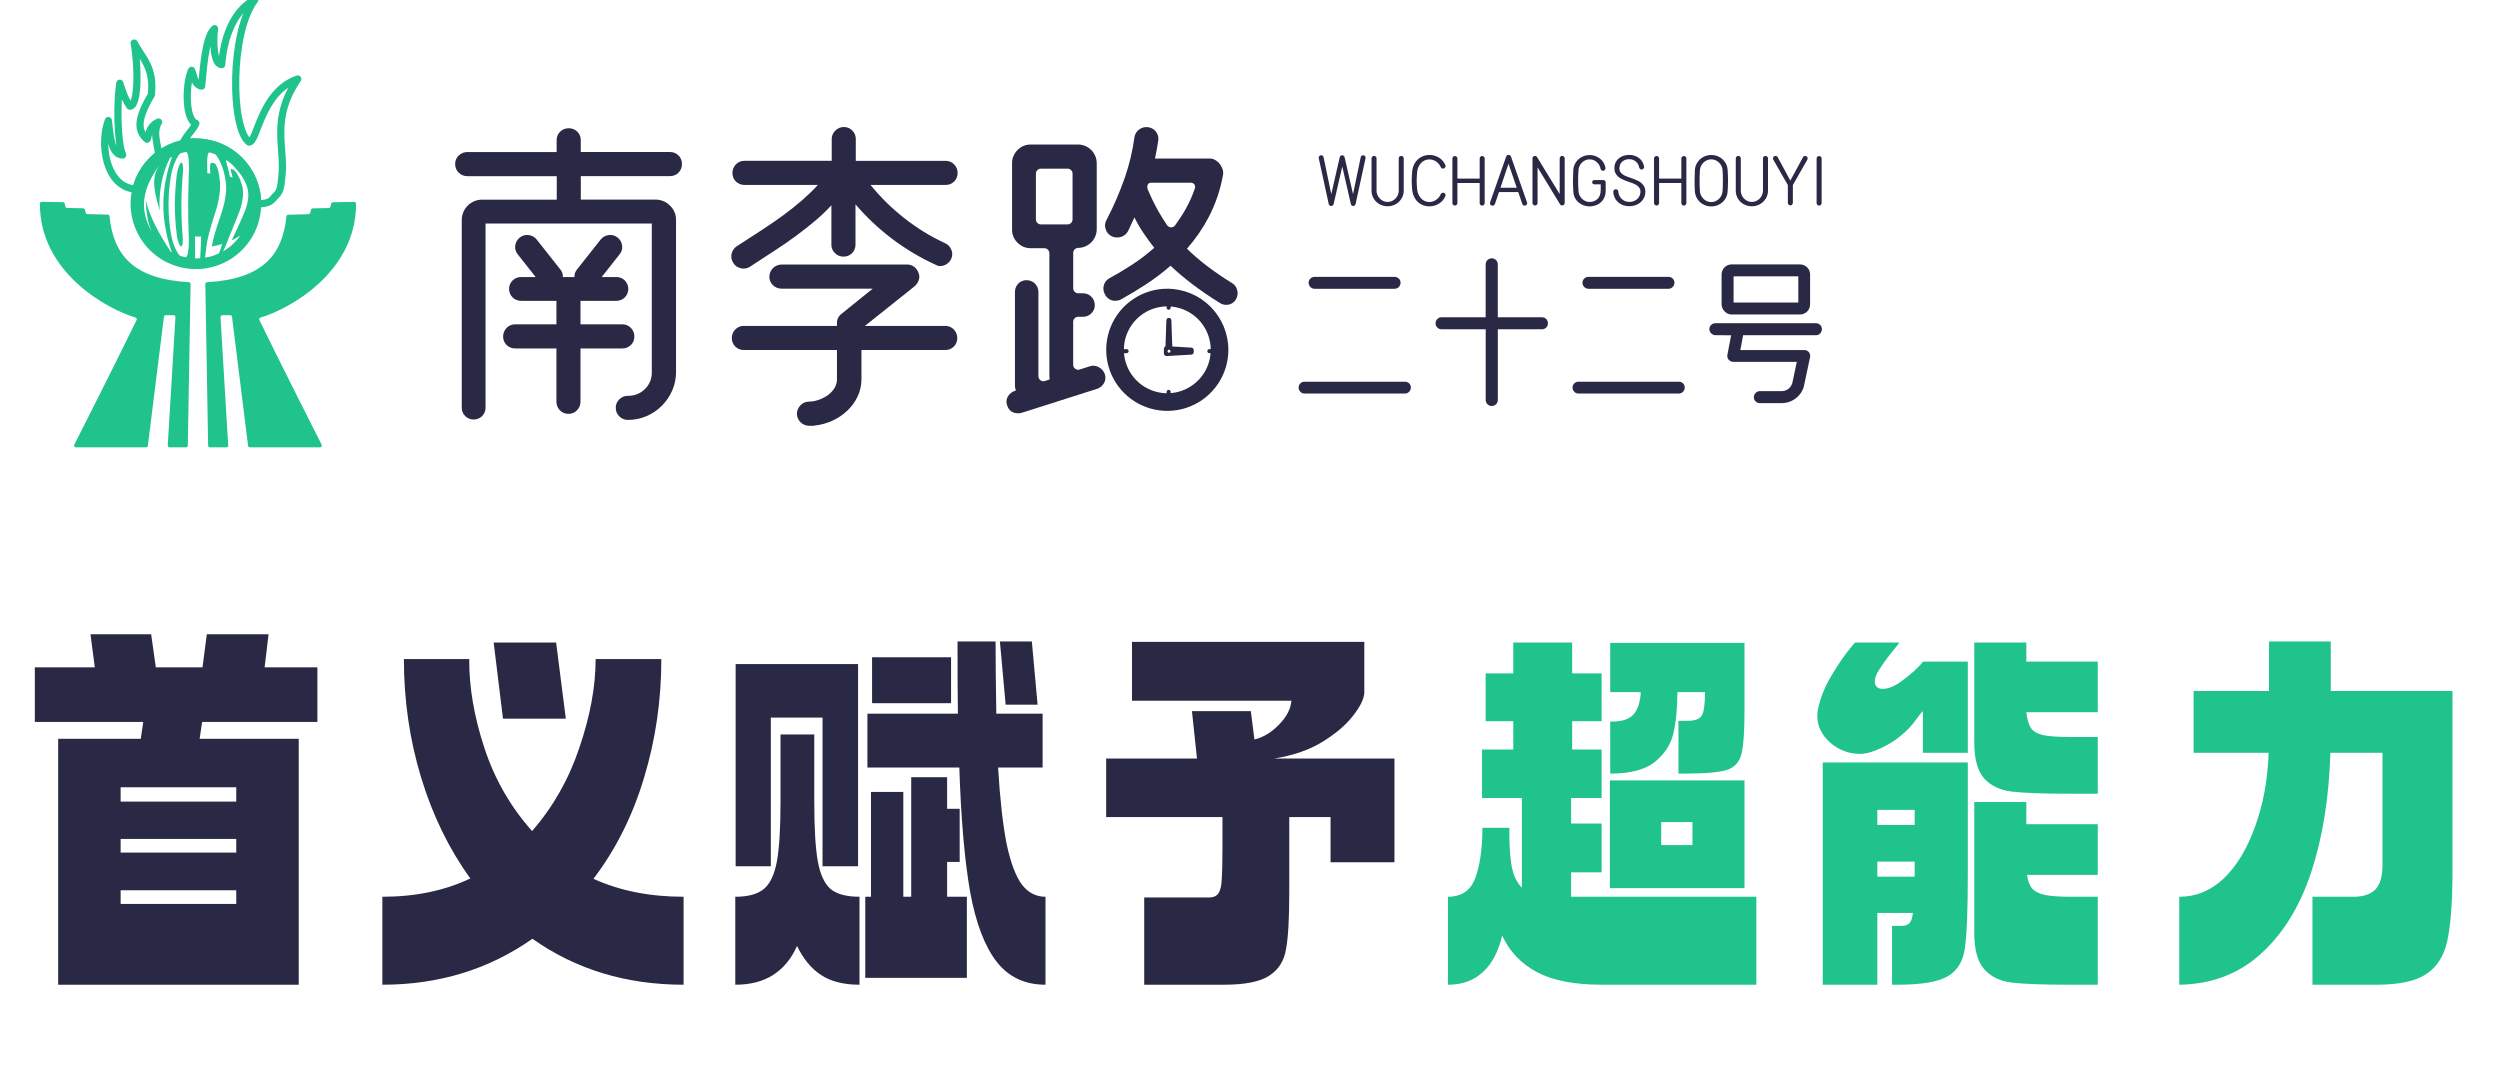 <svg width="188" height="81" viewBox="0 0 188 81" fill="none" xmlns="http://www.w3.org/2000/svg">
<g clip-path="url(#clip0_19550_238659)">
<path d="M15.012 55.556H22.464V74.051H4.374V55.556H10.584L10.773 54.287H2.619V50.183H7.128L6.804 47.699H11.367L11.718 50.183H15.228L15.552 47.699H20.196L19.899 50.183H23.868V54.287H15.201L15.012 55.556ZM9.072 59.201V60.281H17.766V59.201H9.072ZM17.766 64.115V63.089H9.072V64.115H17.766ZM17.766 66.95H9.072V67.976H17.766V66.95ZM37.123 48.32H41.821L42.55 54.044H37.825L37.123 48.32ZM40.039 70.595C36.763 72.899 33.001 74.051 28.753 74.051V67.436C31.237 67.436 33.442 66.977 35.368 66.059C33.766 63.845 32.533 61.316 31.669 58.472C30.805 55.628 30.373 52.658 30.373 49.562H35.287C35.269 51.65 35.647 53.873 36.421 56.231C37.195 58.589 38.392 60.677 40.012 62.495C41.596 60.677 42.784 58.58 43.576 56.204C44.386 53.828 44.791 51.614 44.791 49.562H49.732C49.732 52.658 49.3 55.628 48.436 58.472C47.59 61.316 46.321 63.854 44.629 66.086C46.609 66.986 48.868 67.436 51.406 67.436V74.051C47.086 74.051 43.297 72.899 40.039 70.595ZM78.621 67.436V74.051C77.073 74.051 75.849 73.475 74.949 72.323C74.049 71.171 73.383 69.416 72.951 67.058C72.537 64.682 72.267 61.568 72.141 57.716H65.229V53.666H72.033C72.015 52.55 72.006 50.741 72.006 48.239H74.868C74.868 49.661 74.886 51.47 74.922 53.666H78.405V57.716H75.057C75.201 60.128 75.417 62.054 75.705 63.494C76.011 64.916 76.398 65.933 76.866 66.545C77.334 67.139 77.919 67.436 78.621 67.436ZM75.192 48.239H77.595L78.027 52.991H75.624L75.192 48.239ZM65.58 52.883V49.427H71.52V52.883H65.58ZM55.32 65.141V49.94H64.527V65.141H61.854V53.963H57.966V65.141H55.32ZM64.635 67.436V74.051C63.447 74.051 62.484 73.808 61.746 73.322C61.008 72.836 60.405 72.107 59.937 71.135C59.505 72.107 58.902 72.836 58.128 73.322C57.372 73.808 56.427 74.051 55.293 74.051V67.436C56.265 67.436 56.985 67.238 57.453 66.842C57.921 66.446 58.245 65.753 58.425 64.763C58.605 63.773 58.695 62.27 58.695 60.254V55.232H61.233V60.254C61.233 62.288 61.323 63.8 61.503 64.79C61.683 65.762 61.998 66.446 62.448 66.842C62.916 67.238 63.645 67.436 64.635 67.436ZM72.708 67.436V73.538H65.067V67.436H65.499V59.552H67.929V67.436H68.523V58.445H71.223V60.821H72.168V64.817H71.223V67.436H72.708ZM104.863 64.844H100.057V61.442H96.952V67.166C96.952 69.11 96.871 70.514 96.709 71.378C96.565 72.26 96.142 72.926 95.44 73.376C94.756 73.826 93.622 74.051 92.038 74.051H86.044V67.49H90.931C91.255 67.49 91.489 67.382 91.633 67.166C91.777 66.95 91.858 66.59 91.876 66.086C91.912 65.564 91.93 64.673 91.93 63.413V61.442H83.182V57.041H90.013L89.635 53.477H94.063L94.333 55.61C94.999 55.448 95.611 55.079 96.169 54.503C96.745 53.927 97.06 53.324 97.114 52.694H85.126V48.266H102.595V52.127C102.559 52.595 102.262 53.18 101.704 53.882C101.164 54.566 100.39 55.214 99.382 55.826C98.392 56.42 97.204 56.825 95.818 57.041H104.863V64.844Z" fill="#292945"/>
<path d="M132.078 74.051H120.441C118.389 74.051 116.769 73.736 115.581 73.106C114.393 72.476 113.52 71.558 112.962 70.352C112.674 71.576 112.188 72.494 111.504 73.106C110.838 73.736 109.965 74.051 108.885 74.051V67.436C109.911 67.436 110.595 66.968 110.937 66.032C111.297 65.078 111.477 63.818 111.477 62.252H113.502V62.549C113.502 63.773 113.574 64.7 113.718 65.33C113.862 65.942 114.105 66.419 114.447 66.761V60.011H111.45V56.366H113.799V54.233H111.72V50.642H113.799V48.32H118.227V50.642H120.441V54.233H118.227V56.366H120.441V60.011H118.146V61.928H120.441V65.6H118.146V67.436H132.078V74.051ZM121.089 58.175V54.26C121.935 54.278 122.52 54.098 122.844 53.72C123.168 53.342 123.348 52.784 123.384 52.046H121.089V48.347H131.187V53.396C131.187 55.034 131.106 56.15 130.944 56.744C130.782 57.338 130.413 57.725 129.837 57.905C129.279 58.085 128.217 58.175 126.651 58.175H126.219V54.206H126.894C127.47 54.206 127.83 54.071 127.974 53.801C128.136 53.531 128.217 52.946 128.217 52.046H126.138C126.138 53.27 126.039 54.296 125.841 55.124C125.661 55.952 125.202 56.672 124.464 57.284C123.726 57.878 122.601 58.175 121.089 58.175ZM121.062 66.788V58.688H131.187V66.788H121.062ZM124.923 61.82V63.548H127.272V61.82H124.923ZM142.714 74.051H142.282V69.623H143.011C143.281 69.623 143.479 69.551 143.605 69.407C143.731 69.263 143.812 69.011 143.848 68.651H141.175V74.051H137.071V57.338H147.979V65.762C147.979 68.444 147.907 70.28 147.763 71.27C147.637 72.26 147.214 72.971 146.494 73.403C145.774 73.835 144.514 74.051 142.714 74.051ZM157.753 61.982V65.789H152.434C152.488 66.221 152.614 66.563 152.812 66.815C153.028 67.049 153.352 67.211 153.784 67.301C154.234 67.391 154.891 67.436 155.755 67.436H157.753V74.051H155.566C153.604 74.051 152.173 73.997 151.273 73.889C150.391 73.781 149.698 73.439 149.194 72.863C148.708 72.305 148.465 71.396 148.465 70.136V60.308H152.38V61.982H157.753ZM152.38 53.558C152.434 54.044 152.542 54.431 152.704 54.719C152.884 54.989 153.199 55.178 153.649 55.286C154.117 55.376 154.792 55.421 155.674 55.421H157.753V59.687H155.566C153.604 59.687 152.173 59.633 151.273 59.525C150.391 59.417 149.698 59.084 149.194 58.526C148.708 57.968 148.465 57.05 148.465 55.772V48.32H152.38V49.751H157.753V53.558H152.38ZM139.879 56.69C139.015 56.69 138.259 56.402 137.611 55.826C136.981 55.25 136.666 54.602 136.666 53.882C136.666 53.666 136.675 53.513 136.693 53.423C136.855 52.613 137.143 51.839 137.557 51.101C137.989 50.345 138.421 49.679 138.853 49.103C139.303 48.527 139.528 48.266 139.528 48.32H142.822C142.804 48.374 142.588 48.653 142.174 49.157C141.778 49.661 141.445 50.138 141.175 50.588C141.049 50.84 140.986 51.065 140.986 51.263C140.986 51.425 141.04 51.56 141.148 51.668C141.256 51.758 141.4 51.803 141.58 51.803C141.94 51.803 142.345 51.659 142.795 51.371C143.227 51.065 143.614 50.759 143.956 50.453C144.298 50.129 144.514 49.895 144.604 49.751H147.979V56.609H144.604V53.477C144.514 53.549 144.325 53.783 144.037 54.179C143.767 54.575 143.362 54.989 142.822 55.421C142.282 55.853 141.652 56.204 140.932 56.474C140.554 56.618 140.203 56.69 139.879 56.69ZM141.175 62.036H143.983V60.902H141.175V62.036ZM143.983 64.79H141.175V65.924H143.983V64.79ZM184.427 65.843C184.409 68.039 184.274 69.695 184.022 70.811C183.77 71.927 183.239 72.746 182.429 73.268C181.637 73.79 180.395 74.051 178.703 74.051H173.897V67.436H177.002C177.686 67.436 178.217 67.265 178.595 66.923C178.973 66.563 179.162 65.933 179.162 65.033V56.609H175.247C175.139 60.029 174.653 63.035 173.789 65.627C172.925 68.219 171.656 70.262 169.982 71.756C168.326 73.25 166.292 74.015 163.88 74.051V67.436C165.14 67.436 166.256 66.977 167.228 66.059C168.2 65.123 168.983 63.827 169.577 62.171C170.189 60.515 170.531 58.661 170.603 56.609H164.96V51.965H170.63V48.239H175.274V51.965H184.427V65.843Z" fill="#20C38C"/>
<path d="M11.923 11.63C11.075 12.274 10.473 13.191 10.221 14.226L10.089 14.213C7.93 13.959 7.498 10.794 8.146 9.066C8.257 9.714 8.257 11.656 9.225 11.656C8.793 10.685 8.793 7.554 9.01 6.26C9.225 6.907 9.333 7.339 9.765 7.986C10.413 7.986 10.413 5.072 10.089 3.237C10.736 4.425 11.6 5.072 11.385 7.124C10.304 8.959 10.304 9.821 11.06 10.472C11.172 10.256 11.172 9.5 11.924 9.176C11.474 9.983 11.849 10.719 11.923 11.63Z" stroke="#20C38C" stroke-width="0.54" stroke-linecap="round" stroke-linejoin="round"/>
<path d="M21.208 13.168C21.096 14.247 21.096 14.355 20.668 14.787C20.435 15.021 20.344 15.328 19.372 15.328C19.373 14.718 19.253 14.114 19.02 13.551C18.786 12.988 18.445 12.476 18.014 12.045C17.583 11.614 17.071 11.272 16.508 11.039C15.944 10.806 15.341 10.685 14.731 10.685C14.408 10.605 14.074 10.72 13.76 10.787C13.951 10.241 14.501 9.816 14.731 9.282C13.867 8.959 13.976 6.157 14.406 5.289C14.623 5.828 14.623 6.368 15.162 6.475C15.274 5.612 15.379 2.805 16.134 2.158C16.023 2.913 16.023 4.857 16.674 4.857C16.993 0.818 19.09 0.023 19.156 0C17.322 2.375 17.322 9.606 18.725 10.685C19.372 10.685 19.588 6.907 22.395 5.936C20.344 8.959 21.424 11.009 21.208 13.168Z" stroke="#20C38C" stroke-width="0.54" stroke-linecap="round" stroke-linejoin="round"/>
<path d="M13.751 13.055C13.773 12.857 13.773 12.657 13.751 12.459C13.73 12.302 13.694 12.236 13.64 12.236C13.585 12.236 13.528 12.332 13.454 12.499C13.378 12.692 13.327 12.894 13.301 13.1C13.105 14.619 13.103 16.157 13.294 17.676C13.317 17.878 13.365 18.076 13.438 18.265C13.502 18.432 13.563 18.519 13.62 18.529C13.676 18.539 13.712 18.469 13.731 18.312C13.752 18.118 13.752 17.922 13.731 17.727C13.604 16.172 13.611 14.609 13.751 13.055ZM13.751 13.055C13.773 12.857 13.773 12.657 13.751 12.459C13.73 12.302 13.694 12.236 13.64 12.236C13.585 12.236 13.528 12.332 13.454 12.499C13.378 12.692 13.327 12.894 13.301 13.1C13.105 14.619 13.103 16.157 13.294 17.676C13.317 17.878 13.365 18.076 13.438 18.265C13.502 18.432 13.563 18.519 13.62 18.529C13.676 18.539 13.712 18.469 13.731 18.312C13.752 18.118 13.752 17.922 13.731 17.727C13.604 16.172 13.611 14.609 13.751 13.055ZM13.751 13.055C13.773 12.857 13.773 12.657 13.751 12.459C13.73 12.302 13.694 12.236 13.64 12.236C13.585 12.236 13.528 12.332 13.454 12.499C13.378 12.692 13.327 12.894 13.301 13.1C13.105 14.619 13.103 16.157 13.294 17.676C13.317 17.878 13.365 18.076 13.438 18.265C13.502 18.432 13.563 18.519 13.62 18.529C13.676 18.539 13.712 18.469 13.731 18.312C13.752 18.118 13.752 17.922 13.731 17.727C13.604 16.172 13.611 14.609 13.751 13.055ZM13.751 13.055C13.773 12.857 13.773 12.657 13.751 12.459C13.73 12.302 13.694 12.236 13.64 12.236C13.585 12.236 13.528 12.332 13.454 12.499C13.378 12.692 13.327 12.894 13.301 13.1C13.105 14.619 13.103 16.157 13.294 17.676C13.317 17.878 13.365 18.076 13.438 18.265C13.502 18.432 13.563 18.519 13.62 18.529C13.676 18.539 13.712 18.469 13.731 18.312C13.752 18.118 13.752 17.922 13.731 17.727C13.604 16.172 13.611 14.609 13.751 13.055ZM17.622 11.693C16.799 11.039 15.778 10.684 14.727 10.685C13.676 10.687 12.656 11.045 11.835 11.701C11.013 12.358 10.439 13.274 10.207 14.299C9.974 15.324 10.096 16.398 10.553 17.345C11.01 18.292 11.775 19.056 12.722 19.511C13.67 19.967 14.744 20.087 15.769 19.853C16.794 19.618 17.709 19.043 18.364 18.221C19.019 17.398 19.376 16.378 19.376 15.327C19.378 14.628 19.221 13.938 18.917 13.308C18.613 12.679 18.171 12.127 17.622 11.693ZM11.913 12.533L11.973 12.475C11.241 13.451 11.75 14.825 12.001 15.84C11.931 14.483 12.163 13.095 12.782 11.874C12.846 11.838 12.877 11.822 12.942 11.789C12.065 14.28 12.069 16.491 12.92 18.978C12.889 18.963 12.875 18.955 12.847 18.94C12.057 17.733 11.303 16.448 10.95 15.039C11.007 15.916 11.077 16.734 11.434 17.477C10.479 15.764 10.659 14.312 11.913 12.533ZM14.169 11.843C14.217 12.235 14.228 12.63 14.202 13.024C14.144 14.608 14.125 16.186 14.194 17.771C14.218 18.16 14.201 18.55 14.144 18.935C14.095 19.237 14.033 19.363 13.933 19.341C13.813 19.318 13.695 19.287 13.578 19.25C13.483 19.221 13.365 19.058 13.218 18.748C13.048 18.39 12.929 18.01 12.863 17.619C12.611 16.148 12.611 14.645 12.863 13.173C12.932 12.775 13.057 12.389 13.234 12.026C13.387 11.711 13.51 11.547 13.607 11.518C13.748 11.477 13.824 11.458 13.966 11.429C14.066 11.41 14.124 11.538 14.169 11.843ZM14.658 17.786C14.845 17.786 14.94 17.786 15.126 17.786C15.104 18.494 15.088 18.828 15.053 19.424C14.927 19.434 14.8 19.437 14.673 19.433C14.665 18.83 14.662 18.495 14.658 17.786ZM16.707 18.344C16.64 18.584 16.559 18.821 16.465 19.052C16.137 19.214 15.786 19.322 15.424 19.372C15.465 19.076 15.484 18.925 15.516 18.59C15.573 18.032 15.784 17.225 16.13 16.168L16.167 16.057C16.509 15.001 16.602 14.167 16.529 13.564C16.508 13.388 16.497 13.301 16.471 13.13C16.443 12.928 16.389 12.73 16.311 12.542C16.24 12.376 16.18 12.289 16.127 12.279C16.047 12.263 16.008 12.255 15.927 12.24C15.804 12.219 15.774 12.463 15.815 13.05L15.592 13.032C15.55 11.854 15.592 11.42 15.795 11.469C15.912 11.5 16.026 11.537 16.139 11.581C16.231 11.613 16.353 11.778 16.511 12.087C16.69 12.44 16.82 12.816 16.897 13.204C16.929 13.368 16.944 13.451 16.971 13.622C17.063 14.204 16.991 15.005 16.647 16.039L16.611 16.15C16.259 17.185 16.019 17.955 15.941 18.463L15.93 18.533C16.193 18.492 16.453 18.43 16.707 18.348V18.344ZM16.782 18.887C16.895 18.671 16.992 18.447 17.074 18.218C17.255 17.729 17.587 16.99 17.944 16.059C17.959 16.02 17.967 16 17.982 15.961C18.328 15.037 18.333 14.363 18.183 13.871C18.139 13.727 18.114 13.656 18.06 13.517C17.993 13.345 17.905 13.181 17.8 13.028C17.745 12.933 17.672 12.849 17.585 12.782C17.518 12.748 17.485 12.732 17.417 12.701C17.312 12.653 17.361 12.848 17.495 13.345L17.297 13.296C17.065 12.27 16.904 11.957 17.074 12.068C17.173 12.135 17.267 12.207 17.358 12.285C17.521 12.435 17.673 12.597 17.814 12.768C18.056 13.035 18.26 13.333 18.42 13.655C18.472 13.761 18.518 13.869 18.558 13.98C18.727 14.435 18.744 15.055 18.395 15.925C18.38 15.962 18.373 15.981 18.358 16.017C17.995 16.892 17.642 17.58 17.453 18.009C17.442 18.032 17.437 18.044 17.426 18.068C17.65 17.968 17.866 17.849 18.072 17.714C17.941 17.905 17.792 18.082 17.626 18.242C17.381 18.502 17.096 18.721 16.782 18.892V18.887ZM13.455 12.5C13.379 12.693 13.328 12.895 13.303 13.101C13.107 14.62 13.104 16.158 13.295 17.677C13.318 17.879 13.366 18.077 13.439 18.267C13.503 18.433 13.564 18.52 13.621 18.53C13.678 18.54 13.713 18.47 13.732 18.314C13.754 18.119 13.754 17.923 13.732 17.729C13.601 16.169 13.605 14.6 13.742 13.041C13.764 12.842 13.764 12.643 13.742 12.444C13.721 12.287 13.685 12.221 13.631 12.221C13.576 12.221 13.524 12.343 13.455 12.505V12.5ZM13.751 13.051C13.773 12.852 13.773 12.653 13.751 12.455C13.73 12.297 13.694 12.231 13.64 12.231C13.585 12.231 13.528 12.327 13.454 12.495C13.378 12.688 13.327 12.889 13.301 13.095C13.105 14.614 13.103 16.152 13.294 17.672C13.317 17.873 13.365 18.071 13.438 18.261C13.502 18.427 13.563 18.514 13.62 18.524C13.676 18.535 13.712 18.464 13.731 18.308C13.752 18.114 13.752 17.917 13.731 17.723C13.605 16.169 13.611 14.608 13.751 13.055V13.051ZM13.751 13.051C13.773 12.852 13.773 12.653 13.751 12.455C13.73 12.297 13.694 12.231 13.64 12.231C13.585 12.231 13.528 12.327 13.454 12.495C13.378 12.688 13.327 12.889 13.301 13.095C13.105 14.614 13.103 16.152 13.294 17.672C13.317 17.873 13.365 18.071 13.438 18.261C13.502 18.427 13.563 18.514 13.62 18.524C13.676 18.535 13.712 18.464 13.731 18.308C13.752 18.114 13.752 17.917 13.731 17.723C13.605 16.169 13.611 14.608 13.751 13.055V13.051Z" fill="#20C38C"/>
<path d="M17.788 11.482C16.921 10.787 15.841 10.411 14.73 10.415C14.454 10.415 14.177 10.438 13.904 10.484C13.837 10.496 13.77 10.508 13.704 10.522C12.998 10.672 12.334 10.977 11.76 11.415C11.094 11.921 10.569 12.588 10.233 13.354C9.898 14.12 9.763 14.959 9.842 15.791C9.921 16.623 10.212 17.421 10.685 18.11C11.159 18.799 11.801 19.355 12.55 19.726C13.3 20.098 14.131 20.271 14.966 20.232C15.801 20.192 16.612 19.939 17.322 19.498C18.032 19.057 18.618 18.442 19.024 17.711C19.43 16.98 19.643 16.158 19.643 15.322V15.313C19.642 14.576 19.475 13.848 19.154 13.185C18.833 12.522 18.366 11.94 17.788 11.482ZM10.359 15.326C10.359 14.462 10.616 13.616 11.096 12.897C11.577 12.178 12.259 11.618 13.059 11.287C13.857 10.956 14.737 10.87 15.585 11.038C16.433 11.207 17.212 11.624 17.823 12.235C18.435 12.847 18.851 13.626 19.02 14.474C19.188 15.322 19.102 16.201 18.77 17C18.439 17.799 17.879 18.482 17.16 18.962C16.44 19.443 15.595 19.699 14.73 19.699C14.155 19.701 13.586 19.59 13.055 19.371C12.523 19.152 12.04 18.83 11.634 18.423C11.227 18.017 10.905 17.534 10.687 17.002C10.468 16.471 10.357 15.901 10.359 15.326Z" fill="#20C38C"/>
<path d="M19.502 24.063C21.058 27.265 23.66 32.397 24.19 33.446C24.2 33.466 24.205 33.488 24.205 33.511C24.204 33.533 24.197 33.555 24.185 33.574C24.174 33.594 24.157 33.609 24.137 33.62C24.118 33.631 24.095 33.637 24.073 33.637H18.786C18.755 33.637 18.724 33.626 18.7 33.605C18.677 33.585 18.661 33.556 18.656 33.525L17.446 23.814C17.441 23.783 17.426 23.755 17.402 23.734C17.378 23.714 17.348 23.702 17.316 23.702H16.711C16.694 23.702 16.676 23.706 16.659 23.713C16.643 23.72 16.628 23.731 16.616 23.744C16.604 23.757 16.594 23.772 16.588 23.789C16.582 23.806 16.58 23.824 16.581 23.842L17.161 33.502C17.162 33.52 17.16 33.538 17.154 33.554C17.147 33.571 17.138 33.587 17.125 33.6C17.113 33.613 17.098 33.623 17.082 33.63C17.065 33.638 17.047 33.641 17.029 33.641H15.784C15.749 33.641 15.716 33.627 15.691 33.603C15.667 33.579 15.653 33.546 15.652 33.512L15.441 21.355C15.441 21.321 15.453 21.288 15.477 21.263C15.5 21.238 15.532 21.223 15.566 21.221C19.696 20.998 21.248 19.212 21.539 16.267C21.542 16.235 21.557 16.206 21.58 16.184C21.604 16.162 21.634 16.149 21.666 16.148L23.199 16.107C23.227 16.106 23.254 16.096 23.277 16.079C23.299 16.062 23.315 16.038 23.323 16.011L23.392 15.765C23.399 15.738 23.416 15.714 23.438 15.697C23.46 15.679 23.488 15.67 23.516 15.669L24.727 15.646C24.756 15.645 24.784 15.635 24.807 15.616C24.829 15.598 24.845 15.572 24.852 15.544L24.908 15.31C24.914 15.281 24.93 15.256 24.953 15.238C24.976 15.22 25.005 15.21 25.034 15.209L26.641 15.185C26.659 15.184 26.676 15.188 26.692 15.194C26.708 15.2 26.723 15.21 26.735 15.222C26.748 15.234 26.758 15.249 26.765 15.265C26.771 15.281 26.775 15.298 26.775 15.315C26.793 20.5 21.716 23.258 19.583 23.884C19.566 23.89 19.549 23.899 19.535 23.911C19.522 23.924 19.51 23.939 19.503 23.956C19.495 23.972 19.491 23.991 19.491 24.009C19.491 24.028 19.494 24.046 19.502 24.063Z" fill="#20C38C"/>
<path d="M10.273 24.063C8.717 27.265 6.115 32.397 5.585 33.446C5.575 33.466 5.57 33.488 5.571 33.511C5.571 33.533 5.578 33.555 5.59 33.575C5.602 33.594 5.618 33.609 5.638 33.62C5.658 33.631 5.68 33.637 5.702 33.637H10.989C11.02 33.637 11.051 33.626 11.075 33.605C11.099 33.585 11.114 33.556 11.119 33.525L12.329 23.814C12.334 23.783 12.349 23.755 12.373 23.734C12.397 23.714 12.427 23.703 12.459 23.703H13.064C13.081 23.703 13.099 23.706 13.115 23.713C13.132 23.72 13.146 23.73 13.159 23.743C13.171 23.756 13.18 23.771 13.186 23.788C13.193 23.804 13.195 23.822 13.194 23.84L12.614 33.499C12.613 33.517 12.615 33.535 12.622 33.552C12.628 33.569 12.637 33.585 12.65 33.598C12.662 33.611 12.677 33.621 12.693 33.628C12.71 33.635 12.728 33.639 12.746 33.639H13.991C14.026 33.639 14.059 33.625 14.084 33.601C14.108 33.577 14.122 33.544 14.123 33.51L14.334 21.353C14.335 21.319 14.322 21.286 14.299 21.261C14.275 21.236 14.243 21.221 14.209 21.219C10.079 20.996 8.527 19.21 8.236 16.265C8.235 16.232 8.221 16.2 8.197 16.177C8.174 16.153 8.142 16.139 8.109 16.138L6.572 16.101C6.544 16.101 6.516 16.091 6.494 16.074C6.472 16.056 6.456 16.032 6.448 16.005L6.379 15.76C6.371 15.732 6.355 15.709 6.333 15.691C6.31 15.674 6.283 15.664 6.255 15.664L5.044 15.64C5.015 15.639 4.987 15.629 4.964 15.611C4.941 15.592 4.925 15.567 4.919 15.539L4.863 15.304C4.856 15.276 4.84 15.25 4.817 15.232C4.794 15.214 4.766 15.204 4.737 15.204L3.13 15.179C3.095 15.18 3.062 15.194 3.038 15.218C3.014 15.243 3 15.275 3 15.31C2.982 20.491 8.059 23.253 10.192 23.879C10.21 23.884 10.227 23.894 10.242 23.906C10.256 23.919 10.268 23.934 10.275 23.952C10.283 23.97 10.287 23.989 10.287 24.008C10.286 24.027 10.282 24.046 10.273 24.063Z" fill="#20C38C"/>
<path d="M42.781 9.644C42.899 9.643 43.016 9.665 43.124 9.71C43.233 9.754 43.332 9.82 43.416 9.903C43.499 9.986 43.564 10.085 43.609 10.194C43.653 10.303 43.675 10.419 43.674 10.537V11.43H50.364C50.486 11.426 50.607 11.447 50.72 11.491C50.834 11.536 50.937 11.603 51.023 11.689C51.108 11.772 51.174 11.871 51.218 11.98C51.263 12.09 51.285 12.207 51.282 12.325C51.287 12.447 51.266 12.568 51.222 12.682C51.177 12.796 51.11 12.899 51.023 12.985C50.937 13.071 50.834 13.139 50.721 13.183C50.607 13.228 50.486 13.248 50.364 13.244H43.677V15.01H49.282C49.485 15.007 49.687 15.045 49.875 15.121C50.063 15.198 50.234 15.312 50.377 15.456C50.525 15.595 50.643 15.762 50.722 15.949C50.801 16.136 50.84 16.337 50.837 16.54V27.993C50.838 28.467 50.74 28.936 50.55 29.371C50.364 29.798 50.099 30.185 49.769 30.514C49.438 30.846 49.046 31.111 48.615 31.295C48.176 31.483 47.703 31.579 47.225 31.577C47.105 31.579 46.986 31.558 46.875 31.513C46.764 31.469 46.663 31.402 46.578 31.318C46.489 31.234 46.418 31.131 46.372 31.017C46.325 30.904 46.303 30.782 46.306 30.659C46.304 30.54 46.327 30.422 46.374 30.312C46.421 30.203 46.49 30.104 46.578 30.024C46.663 29.94 46.764 29.873 46.875 29.829C46.986 29.785 47.105 29.763 47.225 29.765C47.46 29.77 47.694 29.728 47.913 29.64C48.131 29.553 48.33 29.423 48.498 29.258C48.666 29.095 48.8 28.899 48.889 28.682C48.978 28.465 49.021 28.232 49.015 27.998V16.808H36.514V30.631C36.518 30.753 36.497 30.874 36.453 30.987C36.408 31.101 36.341 31.204 36.255 31.291C36.085 31.457 35.856 31.549 35.619 31.549C35.381 31.549 35.153 31.457 34.983 31.291C34.897 31.204 34.829 31.101 34.785 30.987C34.74 30.874 34.719 30.753 34.724 30.631V16.546C34.723 16.344 34.763 16.144 34.84 15.957C34.917 15.771 35.031 15.601 35.174 15.459C35.317 15.316 35.487 15.204 35.674 15.127C35.861 15.051 36.061 15.013 36.263 15.014H41.868V13.248H35.147C35.027 13.25 34.908 13.228 34.796 13.184C34.685 13.139 34.584 13.073 34.498 12.989C34.409 12.904 34.339 12.802 34.293 12.688C34.246 12.575 34.224 12.452 34.228 12.33C34.226 12.21 34.249 12.092 34.295 11.983C34.342 11.873 34.411 11.774 34.498 11.693C34.584 11.609 34.685 11.543 34.796 11.499C34.908 11.454 35.027 11.432 35.147 11.434H41.859V10.541C41.857 10.423 41.879 10.306 41.923 10.197C41.968 10.087 42.034 9.988 42.118 9.905C42.205 9.818 42.309 9.751 42.423 9.706C42.537 9.661 42.659 9.64 42.781 9.644ZM41.844 24.389V22.623H39.201C39.079 22.627 38.958 22.606 38.844 22.561C38.731 22.517 38.628 22.449 38.542 22.363C38.375 22.194 38.282 21.965 38.282 21.727C38.282 21.49 38.375 21.261 38.542 21.092C38.628 21.006 38.731 20.939 38.845 20.894C38.958 20.85 39.079 20.829 39.201 20.833H40.281L38.942 19.136C38.865 19.048 38.808 18.945 38.774 18.833C38.739 18.722 38.729 18.605 38.742 18.489C38.754 18.367 38.791 18.249 38.849 18.142C38.908 18.035 38.988 17.941 39.083 17.865C39.176 17.789 39.284 17.734 39.399 17.701C39.514 17.669 39.635 17.66 39.753 17.676C39.989 17.703 40.204 17.822 40.354 18.006L42.14 20.267C42.271 20.425 42.339 20.627 42.328 20.833H43.2C43.19 20.627 43.257 20.425 43.389 20.267L45.175 18.006C45.324 17.822 45.54 17.703 45.775 17.676C45.894 17.66 46.014 17.669 46.129 17.701C46.245 17.734 46.352 17.79 46.445 17.865C46.541 17.941 46.62 18.035 46.679 18.142C46.738 18.249 46.774 18.367 46.786 18.489C46.799 18.605 46.788 18.722 46.754 18.834C46.719 18.945 46.662 19.048 46.585 19.136L45.246 20.833H46.329C46.45 20.829 46.572 20.849 46.685 20.894C46.799 20.939 46.902 21.006 46.988 21.092C47.154 21.262 47.247 21.49 47.247 21.727C47.247 21.965 47.154 22.193 46.988 22.363C46.902 22.449 46.799 22.517 46.685 22.561C46.572 22.606 46.451 22.627 46.329 22.623H43.653V24.389H46.785C46.908 24.385 47.03 24.407 47.144 24.454C47.258 24.501 47.36 24.571 47.445 24.66C47.529 24.746 47.595 24.847 47.639 24.958C47.684 25.069 47.706 25.188 47.704 25.308C47.706 25.426 47.685 25.543 47.64 25.653C47.596 25.762 47.529 25.861 47.445 25.944C47.358 26.03 47.255 26.097 47.142 26.142C47.028 26.186 46.907 26.207 46.785 26.203H43.653V30.202C43.655 30.322 43.633 30.441 43.588 30.552C43.544 30.664 43.478 30.765 43.394 30.851C43.313 30.938 43.214 31.007 43.105 31.053C42.995 31.1 42.877 31.123 42.758 31.121C42.635 31.125 42.513 31.102 42.399 31.056C42.286 31.009 42.183 30.939 42.098 30.851C42.015 30.765 41.95 30.663 41.906 30.552C41.862 30.441 41.841 30.322 41.844 30.202V26.203H38.753C38.631 26.207 38.51 26.186 38.397 26.141C38.284 26.097 38.181 26.03 38.094 25.944C38.01 25.861 37.943 25.762 37.899 25.653C37.854 25.543 37.832 25.426 37.834 25.308C37.833 25.188 37.855 25.069 37.9 24.958C37.944 24.847 38.01 24.746 38.094 24.66C38.179 24.571 38.281 24.501 38.395 24.454C38.508 24.407 38.63 24.385 38.753 24.389H41.844Z" fill="#292945"/>
<path d="M63.461 9.552C63.58 9.55 63.698 9.573 63.808 9.62C63.918 9.666 64.016 9.735 64.097 9.822C64.18 9.904 64.245 10.002 64.29 10.109C64.334 10.216 64.357 10.331 64.356 10.448V12.096H71.117C71.236 12.094 71.354 12.117 71.464 12.164C71.573 12.21 71.672 12.279 71.753 12.366C71.837 12.452 71.903 12.553 71.948 12.665C71.992 12.776 72.014 12.895 72.012 13.015C72.014 13.132 71.991 13.249 71.947 13.358C71.902 13.467 71.837 13.566 71.754 13.649C71.67 13.732 71.571 13.798 71.463 13.842C71.354 13.887 71.237 13.909 71.119 13.908H65.464C66.206 14.822 67.047 15.652 67.973 16.38C68.926 17.137 69.966 17.777 71.07 18.289C71.182 18.338 71.282 18.409 71.365 18.498C71.448 18.587 71.512 18.692 71.552 18.807C71.596 18.917 71.615 19.034 71.609 19.152C71.602 19.27 71.571 19.385 71.517 19.49C71.441 19.645 71.323 19.775 71.176 19.867C71.032 19.959 70.864 20.008 70.693 20.008C70.624 20.01 70.556 19.998 70.492 19.972C70.437 19.949 70.38 19.922 70.316 19.891C68.018 18.834 65.977 17.29 64.333 15.368V18.406C64.334 18.524 64.312 18.64 64.267 18.749C64.223 18.858 64.157 18.957 64.074 19.04C63.991 19.123 63.892 19.189 63.783 19.233C63.674 19.278 63.558 19.3 63.44 19.299C63.32 19.301 63.201 19.279 63.09 19.235C62.979 19.19 62.878 19.124 62.793 19.04C62.705 18.959 62.636 18.861 62.589 18.751C62.542 18.641 62.519 18.523 62.521 18.404V15.438C62.135 15.857 61.722 16.25 61.286 16.616C60.853 16.977 60.393 17.342 59.895 17.712C59.397 18.081 58.862 18.453 58.282 18.828L56.398 20.056C56.251 20.152 56.079 20.201 55.903 20.198C55.755 20.194 55.61 20.156 55.479 20.086C55.337 20.017 55.22 19.906 55.144 19.768C55.077 19.669 55.03 19.558 55.008 19.44C54.986 19.322 54.988 19.201 55.015 19.085C55.066 18.853 55.206 18.651 55.403 18.52C56.111 18.064 56.759 17.645 57.347 17.26C57.934 16.875 58.472 16.503 58.961 16.143C59.447 15.783 59.899 15.422 60.315 15.061C60.733 14.698 61.131 14.312 61.507 13.906H55.971C55.854 13.907 55.737 13.884 55.628 13.84C55.52 13.796 55.42 13.73 55.337 13.647C55.254 13.563 55.188 13.465 55.144 13.356C55.1 13.247 55.077 13.13 55.078 13.013C55.077 12.893 55.099 12.774 55.143 12.662C55.187 12.551 55.254 12.45 55.337 12.364C55.419 12.277 55.517 12.208 55.627 12.161C55.736 12.115 55.855 12.092 55.974 12.094H62.545V10.445C62.545 10.328 62.569 10.212 62.616 10.105C62.662 9.997 62.731 9.9 62.816 9.82C62.9 9.734 63 9.666 63.111 9.62C63.222 9.574 63.341 9.551 63.461 9.552ZM60.819 30.202C61.056 30.199 61.29 30.16 61.514 30.085C61.756 30.007 61.985 29.896 62.197 29.756C62.407 29.616 62.587 29.436 62.727 29.225C62.868 29.013 62.942 28.762 62.939 28.507V26.321H55.925C55.807 26.322 55.691 26.299 55.582 26.255C55.473 26.21 55.374 26.145 55.291 26.061C55.208 25.978 55.142 25.88 55.098 25.771C55.053 25.662 55.031 25.546 55.032 25.428C55.03 25.308 55.052 25.189 55.096 25.078C55.141 24.967 55.207 24.865 55.291 24.78C55.372 24.692 55.47 24.623 55.58 24.577C55.69 24.53 55.808 24.507 55.927 24.509H62.94V24.297C62.936 24.16 62.966 24.023 63.027 23.899C63.089 23.776 63.181 23.67 63.294 23.591L65.626 21.707H58.774C58.654 21.709 58.535 21.686 58.424 21.642C58.313 21.597 58.212 21.531 58.127 21.447C58.039 21.366 57.97 21.268 57.923 21.158C57.876 21.049 57.853 20.93 57.856 20.811C57.857 20.568 57.954 20.335 58.126 20.163C58.298 19.992 58.531 19.894 58.774 19.893H68.219C68.411 19.888 68.599 19.951 68.75 20.069C68.894 20.182 69.005 20.333 69.068 20.505C69.147 20.681 69.155 20.88 69.091 21.063C69.031 21.24 68.925 21.398 68.785 21.523L65.04 24.509H71.094C71.213 24.508 71.331 24.53 71.44 24.577C71.549 24.624 71.648 24.693 71.729 24.78C71.813 24.865 71.879 24.967 71.923 25.078C71.968 25.189 71.99 25.308 71.988 25.428C71.989 25.546 71.966 25.662 71.922 25.771C71.877 25.88 71.811 25.978 71.728 26.061C71.645 26.145 71.546 26.21 71.438 26.255C71.329 26.299 71.212 26.322 71.095 26.321H64.781V28.511C64.784 28.968 64.683 29.419 64.486 29.83C64.293 30.234 64.025 30.598 63.697 30.902C63.367 31.208 62.99 31.459 62.581 31.644C62.174 31.829 61.741 31.948 61.297 31.997C61.228 32.015 61.156 32.023 61.085 32.02H60.819C60.585 32.012 60.362 31.916 60.197 31.75C60.031 31.584 59.934 31.362 59.926 31.127C59.925 31.007 59.948 30.887 59.995 30.776C60.041 30.664 60.11 30.564 60.197 30.48C60.276 30.394 60.373 30.324 60.479 30.276C60.586 30.229 60.702 30.203 60.819 30.202Z" fill="#292945"/>
<path d="M83.082 28.134C83.002 27.912 82.843 27.728 82.635 27.616C82.534 27.555 82.42 27.516 82.302 27.504C82.184 27.492 82.064 27.505 81.952 27.544L81.195 27.788C81.139 27.806 81.079 27.81 81.02 27.801C80.962 27.791 80.906 27.768 80.858 27.733C80.81 27.698 80.771 27.652 80.744 27.599C80.717 27.546 80.703 27.488 80.703 27.428V24.2C80.703 24.1 80.743 24.004 80.814 23.934C80.885 23.863 80.981 23.823 81.081 23.823H81.433C81.551 23.826 81.669 23.804 81.778 23.759C81.888 23.715 81.987 23.648 82.07 23.564C82.153 23.485 82.219 23.389 82.264 23.283C82.308 23.176 82.33 23.062 82.329 22.947C82.33 22.829 82.307 22.713 82.263 22.604C82.219 22.495 82.153 22.396 82.07 22.313C81.986 22.23 81.888 22.164 81.779 22.119C81.67 22.075 81.553 22.053 81.436 22.054H81.083C80.983 22.054 80.887 22.014 80.816 21.943C80.745 21.873 80.706 21.777 80.706 21.677V19.019C80.706 18.919 80.745 18.823 80.816 18.752C80.887 18.681 80.983 18.642 81.083 18.642C81.45 18.637 81.8 18.489 82.06 18.23C82.32 17.971 82.468 17.621 82.474 17.254V12.258C82.469 11.891 82.321 11.54 82.061 11.281C81.802 11.021 81.451 10.873 81.084 10.868H77.523C77.337 10.865 77.151 10.899 76.978 10.97C76.805 11.041 76.649 11.146 76.519 11.28C76.384 11.414 76.278 11.574 76.207 11.75C76.136 11.926 76.102 12.115 76.107 12.305V17.276C76.105 17.458 76.141 17.639 76.212 17.807C76.283 17.975 76.387 18.127 76.519 18.253C76.649 18.387 76.805 18.493 76.978 18.564C77.151 18.634 77.337 18.669 77.523 18.665H78.536C78.635 18.665 78.731 18.705 78.802 18.775C78.872 18.845 78.912 18.941 78.913 19.04V28.32C78.914 28.356 78.918 28.391 78.925 28.426C78.932 28.461 78.936 28.497 78.936 28.532L78.586 28.649C78.529 28.669 78.469 28.674 78.409 28.665C78.35 28.656 78.294 28.633 78.246 28.598C78.197 28.563 78.158 28.517 78.13 28.463C78.103 28.41 78.089 28.351 78.089 28.291V21.962C78.09 21.845 78.068 21.728 78.024 21.619C77.979 21.51 77.913 21.412 77.83 21.328C77.747 21.245 77.648 21.179 77.539 21.135C77.43 21.09 77.314 21.068 77.196 21.069C77.08 21.066 76.964 21.088 76.857 21.132C76.749 21.177 76.652 21.244 76.572 21.328C76.491 21.413 76.427 21.512 76.385 21.622C76.342 21.731 76.322 21.847 76.324 21.965V29.031C76.324 29.137 76.348 29.242 76.395 29.337L76.348 29.384C76.231 29.416 76.121 29.472 76.025 29.547C75.93 29.621 75.85 29.715 75.79 29.82C75.732 29.917 75.697 30.026 75.687 30.138C75.677 30.25 75.692 30.362 75.732 30.468C75.857 30.876 76.139 31.081 76.579 31.081C76.622 31.081 76.666 31.077 76.708 31.068C76.744 31.062 76.79 31.05 76.846 31.038L76.876 31.029L82.491 29.243C82.718 29.172 82.908 29.015 83.022 28.807C83.08 28.706 83.116 28.593 83.126 28.477C83.137 28.361 83.121 28.244 83.082 28.134ZM80.279 16.875H78.278C78.178 16.875 78.082 16.835 78.011 16.764C77.94 16.694 77.9 16.598 77.9 16.497V13.06C77.9 12.96 77.94 12.864 78.011 12.793C78.082 12.722 78.178 12.682 78.278 12.682H80.279C80.379 12.682 80.475 12.722 80.546 12.793C80.617 12.864 80.656 12.96 80.656 13.06V16.497C80.656 16.598 80.617 16.694 80.546 16.764C80.475 16.835 80.379 16.875 80.279 16.875Z" fill="#292945"/>
<path d="M93.04 21.831C93.015 21.713 92.966 21.602 92.894 21.506C92.823 21.41 92.732 21.33 92.626 21.273C91.968 20.865 91.364 20.453 90.814 20.036C90.269 19.625 89.749 19.18 89.259 18.705C89.908 17.967 90.466 17.152 90.92 16.28C91.421 15.301 91.775 14.253 91.968 13.17C91.999 13.017 91.987 12.858 91.932 12.711C91.88 12.566 91.805 12.431 91.709 12.31C91.617 12.195 91.503 12.099 91.374 12.028C91.26 11.96 91.13 11.924 90.997 11.922H86.856C86.904 11.699 86.946 11.482 86.985 11.262C87.024 11.043 87.06 10.823 87.097 10.603C87.119 10.485 87.118 10.363 87.091 10.246C87.065 10.129 87.015 10.018 86.945 9.921C86.874 9.824 86.784 9.742 86.681 9.681C86.578 9.62 86.463 9.581 86.343 9.566C86.107 9.531 85.867 9.591 85.674 9.731C85.577 9.8 85.495 9.888 85.432 9.989C85.37 10.09 85.328 10.203 85.309 10.32C85.172 11.338 84.935 12.34 84.602 13.312C84.219 14.42 83.754 15.499 83.211 16.539C83.15 16.64 83.112 16.754 83.1 16.872C83.088 16.991 83.102 17.11 83.141 17.222C83.195 17.41 83.31 17.574 83.468 17.689C83.626 17.804 83.817 17.863 84.013 17.857C84.183 17.861 84.351 17.817 84.497 17.729C84.643 17.642 84.761 17.515 84.838 17.362L85.309 16.35C85.516 16.77 85.753 17.175 86.015 17.563C86.267 17.932 86.527 18.289 86.797 18.635C86.269 19.105 85.705 19.534 85.112 19.919C84.54 20.291 83.978 20.625 83.428 20.923C83.324 20.979 83.232 21.056 83.16 21.149C83.087 21.243 83.034 21.35 83.005 21.465C82.973 21.579 82.965 21.698 82.981 21.816C82.997 21.933 83.037 22.046 83.099 22.148C83.169 22.293 83.281 22.416 83.419 22.499C83.558 22.583 83.718 22.624 83.88 22.619C84.036 22.619 84.19 22.578 84.326 22.501C84.922 22.171 85.538 21.799 86.176 21.385C86.823 20.961 87.441 20.493 88.024 19.984C88.567 20.494 89.137 20.974 89.732 21.421C90.337 21.876 90.993 22.323 91.699 22.76C91.843 22.865 92.016 22.923 92.195 22.924C92.347 22.93 92.498 22.893 92.63 22.819C92.763 22.744 92.873 22.634 92.948 22.501C93.007 22.401 93.046 22.29 93.061 22.175C93.077 22.06 93.07 21.943 93.04 21.831ZM88.363 16.951C88.328 16.997 88.282 17.035 88.23 17.06C88.178 17.086 88.121 17.098 88.062 17.097C88.004 17.096 87.948 17.081 87.896 17.053C87.845 17.026 87.802 16.986 87.769 16.938C87.559 16.632 87.357 16.313 87.163 15.977C86.861 15.453 86.593 14.911 86.361 14.352C86.318 14.286 86.29 14.211 86.28 14.133C86.27 14.054 86.279 13.975 86.305 13.9C86.322 13.854 86.352 13.814 86.392 13.785C86.432 13.757 86.48 13.741 86.529 13.74H89.561C89.611 13.741 89.66 13.752 89.705 13.775C89.749 13.798 89.787 13.831 89.816 13.871C89.845 13.912 89.864 13.958 89.872 14.008C89.879 14.057 89.875 14.107 89.859 14.155C89.681 14.688 89.452 15.204 89.176 15.695C88.931 16.13 88.659 16.55 88.363 16.953V16.951Z" fill="#292945"/>
<path d="M88.09 24.134C88.09 24.006 88.024 23.911 87.951 23.911H87.849C87.774 23.911 87.713 24.011 87.709 24.134L87.633 26.407C87.633 26.546 87.693 26.663 87.773 26.663H88.025C88.107 26.663 88.171 26.546 88.166 26.407L88.09 24.134ZM87.91 26.537C87.885 26.537 87.86 26.529 87.839 26.515C87.818 26.502 87.801 26.482 87.791 26.458C87.781 26.435 87.778 26.409 87.783 26.384C87.788 26.359 87.8 26.336 87.818 26.318C87.836 26.3 87.859 26.287 87.884 26.282C87.909 26.277 87.935 26.28 87.958 26.29C87.982 26.299 88.002 26.316 88.016 26.337C88.03 26.358 88.038 26.383 88.038 26.408C88.038 26.442 88.024 26.474 88.001 26.499C87.977 26.523 87.944 26.536 87.91 26.537Z" fill="#292945"/>
<path d="M89.585 26.141L87.733 26.03C87.706 26.028 87.68 26.032 87.654 26.041C87.629 26.051 87.606 26.065 87.587 26.083C87.567 26.102 87.552 26.124 87.541 26.148C87.531 26.173 87.525 26.199 87.525 26.226V26.579C87.525 26.606 87.531 26.632 87.541 26.657C87.552 26.681 87.567 26.703 87.587 26.722C87.606 26.74 87.629 26.755 87.654 26.764C87.68 26.773 87.706 26.777 87.733 26.775L89.585 26.669C89.635 26.666 89.682 26.645 89.717 26.608C89.751 26.571 89.77 26.523 89.77 26.473V26.332C89.769 26.283 89.749 26.236 89.715 26.201C89.68 26.165 89.634 26.144 89.585 26.141ZM87.911 26.537C87.885 26.537 87.86 26.529 87.839 26.515C87.818 26.501 87.801 26.482 87.791 26.458C87.781 26.435 87.779 26.409 87.784 26.384C87.788 26.359 87.8 26.336 87.818 26.318C87.836 26.3 87.859 26.287 87.884 26.282C87.909 26.277 87.935 26.28 87.958 26.289C87.982 26.299 88.002 26.316 88.016 26.337C88.03 26.358 88.038 26.383 88.038 26.408C88.038 26.442 88.025 26.474 88.001 26.498C87.977 26.523 87.945 26.536 87.911 26.537Z" fill="#292945"/>
<path d="M87.78 23.039C88.426 23.039 89.058 23.231 89.595 23.589C90.132 23.948 90.551 24.458 90.798 25.055C91.046 25.652 91.11 26.308 90.984 26.942C90.859 27.576 90.548 28.158 90.091 28.614C89.634 29.071 89.052 29.383 88.419 29.509C87.785 29.635 87.128 29.57 86.531 29.323C85.935 29.076 85.424 28.657 85.066 28.12C84.707 27.583 84.515 26.951 84.515 26.305C84.515 25.439 84.859 24.609 85.471 23.996C86.084 23.384 86.914 23.04 87.78 23.039ZM87.78 21.712C86.871 21.712 85.984 21.982 85.228 22.486C84.473 22.991 83.884 23.708 83.536 24.548C83.189 25.387 83.098 26.311 83.275 27.201C83.452 28.093 83.89 28.911 84.532 29.553C85.174 30.196 85.993 30.633 86.884 30.81C87.775 30.988 88.698 30.897 89.538 30.549C90.377 30.201 91.094 29.613 91.599 28.857C92.104 28.102 92.373 27.214 92.373 26.305C92.372 25.088 91.888 23.92 91.026 23.059C90.165 22.198 88.998 21.713 87.78 21.712Z" fill="#292945"/>
<path d="M91.25 26.254H90.943C90.859 26.254 90.79 26.323 90.79 26.407C90.79 26.491 90.859 26.56 90.943 26.56H91.25C91.335 26.56 91.403 26.491 91.403 26.407C91.403 26.323 91.335 26.254 91.25 26.254Z" fill="#292945"/>
<path d="M84.719 26.254H84.412C84.328 26.254 84.26 26.323 84.26 26.407C84.26 26.491 84.328 26.56 84.412 26.56H84.719C84.804 26.56 84.872 26.491 84.872 26.407C84.872 26.323 84.804 26.254 84.719 26.254Z" fill="#292945"/>
<path d="M88.036 23.142V22.835C88.036 22.751 87.967 22.682 87.883 22.682C87.798 22.682 87.73 22.751 87.73 22.835V23.142C87.73 23.227 87.798 23.295 87.883 23.295C87.967 23.295 88.036 23.227 88.036 23.142Z" fill="#292945"/>
<path d="M88.036 29.775V29.468C88.036 29.383 87.967 29.315 87.883 29.315C87.798 29.315 87.73 29.383 87.73 29.468V29.775C87.73 29.859 87.798 29.927 87.883 29.927C87.967 29.927 88.036 29.859 88.036 29.775Z" fill="#292945"/>
<path d="M105.65 28.705C105.708 28.703 105.766 28.712 105.82 28.733C105.875 28.754 105.924 28.785 105.966 28.826C106.008 28.866 106.041 28.915 106.063 28.968C106.086 29.022 106.097 29.079 106.097 29.137C106.098 29.197 106.087 29.256 106.064 29.311C106.042 29.367 106.009 29.417 105.967 29.46C105.927 29.503 105.878 29.537 105.824 29.561C105.769 29.584 105.711 29.595 105.651 29.594H98.1C98.041 29.595 97.983 29.584 97.928 29.561C97.874 29.537 97.825 29.503 97.784 29.46C97.743 29.417 97.71 29.367 97.688 29.311C97.666 29.256 97.655 29.197 97.656 29.137C97.656 29.081 97.667 29.024 97.689 28.972C97.711 28.92 97.743 28.873 97.784 28.834C97.826 28.792 97.875 28.759 97.929 28.737C97.983 28.715 98.042 28.704 98.1 28.705H105.65ZM98.864 21.719C98.743 21.718 98.628 21.669 98.542 21.584C98.457 21.499 98.409 21.383 98.407 21.262C98.406 21.203 98.418 21.144 98.441 21.09C98.464 21.035 98.499 20.987 98.542 20.947C98.585 20.905 98.635 20.872 98.69 20.85C98.745 20.828 98.804 20.817 98.864 20.818H104.867C104.926 20.817 104.985 20.828 105.04 20.85C105.096 20.872 105.146 20.905 105.188 20.947C105.232 20.987 105.266 21.036 105.289 21.09C105.313 21.145 105.324 21.203 105.323 21.262C105.322 21.383 105.274 21.499 105.188 21.584C105.103 21.669 104.987 21.718 104.867 21.719H98.864Z" fill="#292945"/>
<path d="M115.96 23.86C116.02 23.858 116.08 23.869 116.136 23.892C116.191 23.916 116.241 23.951 116.282 23.995C116.363 24.082 116.407 24.198 116.405 24.317C116.405 24.435 116.358 24.549 116.274 24.632C116.19 24.716 116.077 24.763 115.958 24.763H112.637V30.075C112.637 30.196 112.589 30.312 112.503 30.398C112.417 30.483 112.301 30.532 112.18 30.532C112.059 30.532 111.943 30.483 111.857 30.398C111.772 30.312 111.724 30.196 111.724 30.075V24.762H108.401C108.282 24.762 108.169 24.715 108.085 24.631C108.001 24.547 107.954 24.434 107.954 24.315C107.953 24.256 107.964 24.197 107.986 24.142C108.009 24.086 108.042 24.036 108.084 23.994C108.124 23.951 108.173 23.916 108.227 23.893C108.282 23.869 108.34 23.858 108.4 23.859H111.722V19.882C111.722 19.761 111.771 19.645 111.856 19.559C111.942 19.473 112.058 19.425 112.179 19.425C112.3 19.425 112.416 19.473 112.502 19.559C112.587 19.645 112.635 19.761 112.635 19.882V23.86H115.96Z" fill="#292945"/>
<path d="M126.245 28.705C126.303 28.703 126.361 28.712 126.415 28.733C126.47 28.754 126.519 28.785 126.561 28.826C126.603 28.866 126.636 28.915 126.658 28.968C126.681 29.022 126.692 29.079 126.692 29.137C126.693 29.197 126.682 29.256 126.659 29.311C126.637 29.367 126.604 29.417 126.562 29.46C126.522 29.503 126.473 29.537 126.419 29.56C126.364 29.584 126.306 29.595 126.246 29.594H118.7C118.641 29.595 118.582 29.584 118.527 29.561C118.472 29.537 118.423 29.503 118.383 29.46C118.341 29.417 118.308 29.367 118.286 29.311C118.264 29.256 118.253 29.197 118.254 29.137C118.254 29.081 118.265 29.024 118.287 28.972C118.309 28.92 118.342 28.873 118.383 28.834C118.424 28.792 118.474 28.759 118.528 28.737C118.583 28.715 118.641 28.704 118.7 28.705H126.245ZM119.459 21.719C119.338 21.718 119.223 21.669 119.137 21.584C119.052 21.499 119.004 21.383 119.002 21.262C119.001 21.203 119.013 21.144 119.036 21.09C119.059 21.035 119.094 20.987 119.137 20.947C119.18 20.905 119.23 20.872 119.285 20.85C119.34 20.828 119.399 20.817 119.459 20.818H125.462C125.521 20.817 125.58 20.828 125.635 20.85C125.691 20.872 125.741 20.905 125.783 20.947C125.827 20.987 125.862 21.035 125.885 21.09C125.908 21.144 125.92 21.203 125.918 21.262C125.917 21.383 125.869 21.499 125.783 21.584C125.698 21.669 125.583 21.718 125.462 21.719H119.459Z" fill="#292945"/>
<path d="M129.019 25.206C128.957 25.207 128.896 25.195 128.838 25.172C128.781 25.149 128.728 25.114 128.684 25.071C128.64 25.03 128.604 24.981 128.58 24.925C128.555 24.87 128.543 24.81 128.544 24.75C128.542 24.69 128.554 24.631 128.577 24.577C128.6 24.523 128.635 24.474 128.679 24.434C128.721 24.392 128.771 24.359 128.827 24.337C128.882 24.315 128.941 24.304 129 24.305H136.559C136.618 24.304 136.677 24.315 136.731 24.337C136.786 24.359 136.835 24.392 136.877 24.434C136.919 24.475 136.952 24.525 136.974 24.58C136.996 24.634 137.007 24.693 137.006 24.752C137.007 24.811 136.996 24.87 136.974 24.925C136.952 24.981 136.919 25.031 136.877 25.073C136.837 25.117 136.788 25.151 136.733 25.174C136.679 25.198 136.62 25.209 136.56 25.208H131.084L130.873 26.324H135.683C135.75 26.322 135.817 26.335 135.879 26.364C135.94 26.392 135.993 26.435 136.034 26.488C136.073 26.542 136.101 26.602 136.115 26.667C136.129 26.731 136.129 26.798 136.116 26.862L135.669 28.969C135.632 29.16 135.558 29.343 135.453 29.507C135.349 29.669 135.218 29.814 135.067 29.934C134.915 30.055 134.745 30.149 134.563 30.215C134.377 30.282 134.181 30.316 133.984 30.315H132.334C132.277 30.315 132.219 30.303 132.166 30.281C132.113 30.259 132.065 30.227 132.024 30.185C131.981 30.145 131.946 30.096 131.923 30.042C131.9 29.987 131.888 29.929 131.889 29.869C131.889 29.81 131.901 29.75 131.924 29.695C131.947 29.64 131.981 29.59 132.024 29.548C132.064 29.506 132.112 29.472 132.165 29.449C132.219 29.426 132.276 29.414 132.334 29.414H133.984C134.171 29.413 134.353 29.349 134.499 29.232C134.645 29.115 134.748 28.952 134.791 28.77L135.119 27.214H130.345C130.279 27.212 130.213 27.196 130.153 27.168C130.092 27.14 130.038 27.1 129.994 27.05C129.951 27.001 129.921 26.942 129.905 26.879C129.888 26.817 129.887 26.751 129.9 26.687L130.181 25.213L129.019 25.206ZM130.225 23.65C130.126 23.651 130.029 23.631 129.938 23.593C129.847 23.555 129.766 23.498 129.698 23.427C129.552 23.285 129.468 23.092 129.463 22.889V20.642C129.463 20.542 129.483 20.443 129.521 20.35C129.559 20.258 129.615 20.174 129.686 20.103C129.757 20.033 129.841 19.977 129.933 19.939C130.026 19.901 130.125 19.881 130.225 19.882H135.359C135.459 19.881 135.558 19.901 135.65 19.939C135.743 19.977 135.827 20.033 135.897 20.104C135.968 20.174 136.024 20.258 136.062 20.351C136.1 20.443 136.12 20.542 136.119 20.642V22.889C136.119 22.989 136.1 23.088 136.062 23.18C136.024 23.272 135.968 23.356 135.897 23.427C135.826 23.498 135.743 23.554 135.65 23.592C135.558 23.63 135.459 23.65 135.359 23.65H130.225ZM130.365 22.748H135.233V20.782H130.365V22.748Z" fill="#292945"/>
<path d="M99.919 15.337L99.17 11.896C99.161 11.848 99.17 11.798 99.197 11.757C99.21 11.736 99.228 11.718 99.248 11.704C99.269 11.69 99.293 11.681 99.317 11.677C99.332 11.674 99.346 11.674 99.361 11.677C99.402 11.677 99.441 11.692 99.472 11.719C99.505 11.745 99.528 11.782 99.534 11.824L100.112 14.604L100.748 11.819C100.757 11.778 100.78 11.742 100.814 11.717C100.848 11.69 100.891 11.676 100.935 11.677C100.975 11.677 101.014 11.691 101.046 11.717C101.08 11.742 101.103 11.778 101.112 11.819L101.748 14.604L102.326 11.824C102.332 11.782 102.354 11.745 102.387 11.719C102.418 11.692 102.457 11.677 102.498 11.677C102.513 11.674 102.528 11.674 102.543 11.677C102.567 11.681 102.591 11.69 102.611 11.704C102.632 11.718 102.649 11.736 102.662 11.757C102.689 11.798 102.699 11.848 102.69 11.896L101.941 15.338C101.933 15.382 101.909 15.421 101.874 15.449C101.843 15.476 101.804 15.49 101.763 15.491C101.722 15.49 101.683 15.476 101.651 15.451C101.617 15.427 101.594 15.39 101.585 15.349L100.939 12.524L100.287 15.349C100.279 15.39 100.255 15.427 100.221 15.451C100.187 15.477 100.145 15.491 100.102 15.491C100.061 15.49 100.021 15.476 99.99 15.449C99.954 15.422 99.928 15.382 99.919 15.337Z" fill="#292945"/>
<path d="M103.14 14.329V11.91C103.14 11.885 103.145 11.861 103.154 11.838C103.164 11.815 103.179 11.795 103.197 11.778C103.215 11.761 103.235 11.747 103.258 11.738C103.281 11.729 103.306 11.724 103.331 11.725C103.355 11.724 103.38 11.729 103.403 11.738C103.426 11.747 103.446 11.761 103.464 11.778C103.481 11.795 103.495 11.816 103.504 11.838C103.513 11.861 103.518 11.885 103.517 11.91V14.329C103.517 14.477 103.555 14.623 103.629 14.752C103.701 14.881 103.806 14.99 103.933 15.068C104.057 15.145 104.202 15.186 104.349 15.186C104.497 15.186 104.642 15.145 104.767 15.068C104.895 14.99 105 14.882 105.073 14.752C105.147 14.623 105.186 14.477 105.185 14.329V11.91C105.185 11.885 105.189 11.861 105.198 11.839C105.208 11.816 105.221 11.795 105.238 11.778C105.256 11.761 105.276 11.747 105.299 11.738C105.322 11.729 105.346 11.724 105.37 11.725C105.395 11.724 105.42 11.729 105.443 11.738C105.466 11.747 105.487 11.761 105.505 11.778C105.523 11.795 105.537 11.815 105.547 11.838C105.557 11.861 105.561 11.885 105.561 11.91V14.329C105.563 14.54 105.506 14.747 105.397 14.928C105.29 15.107 105.139 15.255 104.957 15.357C104.771 15.459 104.562 15.513 104.349 15.513C104.136 15.513 103.927 15.459 103.741 15.357C103.558 15.256 103.405 15.108 103.3 14.928C103.192 14.747 103.137 14.539 103.14 14.329Z" fill="#292945"/>
<path d="M106.195 14.255C106.172 14.037 106.161 13.819 106.16 13.6C106.16 13.377 106.173 13.148 106.195 12.919C106.21 12.685 106.281 12.459 106.4 12.258C106.512 12.071 106.672 11.917 106.864 11.812C107.058 11.706 107.276 11.652 107.498 11.654C107.75 11.652 107.998 11.722 108.212 11.855C108.426 11.987 108.593 12.182 108.692 12.413C108.702 12.437 108.707 12.462 108.706 12.487C108.706 12.524 108.695 12.561 108.674 12.592C108.656 12.624 108.628 12.649 108.594 12.662C108.569 12.673 108.542 12.678 108.516 12.678C108.479 12.679 108.443 12.669 108.412 12.649C108.382 12.629 108.358 12.6 108.344 12.566C108.271 12.398 108.152 12.254 108.001 12.15C107.855 12.044 107.678 11.987 107.498 11.988C107.379 11.986 107.261 12.008 107.152 12.055C107.043 12.101 106.944 12.17 106.864 12.257C106.687 12.448 106.582 12.693 106.567 12.952C106.544 13.227 106.533 13.442 106.533 13.599C106.533 13.755 106.544 13.963 106.567 14.22C106.584 14.482 106.689 14.729 106.866 14.922C106.946 15.009 107.044 15.078 107.153 15.124C107.262 15.171 107.379 15.193 107.498 15.19C107.679 15.189 107.855 15.13 108.001 15.022C108.152 14.918 108.27 14.773 108.344 14.605C108.356 14.577 108.376 14.552 108.4 14.533C108.424 14.514 108.453 14.501 108.483 14.496C108.514 14.49 108.545 14.492 108.575 14.502C108.604 14.511 108.631 14.527 108.653 14.55C108.67 14.568 108.684 14.589 108.693 14.613C108.702 14.637 108.705 14.662 108.704 14.687C108.704 14.711 108.699 14.734 108.69 14.756C108.59 14.987 108.423 15.181 108.21 15.314C108.008 15.438 107.778 15.508 107.542 15.517C107.306 15.525 107.071 15.472 106.861 15.363C106.672 15.258 106.514 15.104 106.404 14.917C106.283 14.716 106.212 14.489 106.195 14.255Z" fill="#292945"/>
<path d="M109.22 15.268V11.92C109.22 11.895 109.224 11.871 109.234 11.848C109.244 11.825 109.259 11.805 109.277 11.788C109.295 11.771 109.315 11.757 109.338 11.748C109.361 11.738 109.386 11.733 109.411 11.733C109.46 11.734 109.507 11.754 109.541 11.788C109.559 11.805 109.574 11.825 109.583 11.848C109.593 11.871 109.598 11.895 109.597 11.92V13.432H111.272V11.92C111.271 11.896 111.275 11.871 111.285 11.848C111.294 11.826 111.308 11.805 111.325 11.788C111.342 11.771 111.363 11.757 111.385 11.747C111.408 11.738 111.432 11.733 111.457 11.733C111.507 11.733 111.556 11.753 111.592 11.788C111.61 11.805 111.625 11.825 111.634 11.848C111.644 11.871 111.648 11.895 111.648 11.92V15.268C111.648 15.294 111.644 15.319 111.634 15.342C111.624 15.365 111.61 15.386 111.592 15.404C111.574 15.421 111.553 15.436 111.53 15.445C111.507 15.455 111.482 15.46 111.457 15.459C111.432 15.46 111.408 15.455 111.385 15.445C111.362 15.436 111.342 15.421 111.325 15.404C111.308 15.386 111.294 15.365 111.285 15.341C111.276 15.318 111.271 15.293 111.272 15.268V13.761H109.597V15.268C109.597 15.294 109.593 15.319 109.583 15.342C109.573 15.365 109.559 15.386 109.541 15.404C109.525 15.421 109.504 15.435 109.482 15.445C109.459 15.454 109.435 15.459 109.411 15.459C109.36 15.459 109.312 15.439 109.276 15.403C109.24 15.367 109.22 15.319 109.22 15.268Z" fill="#292945"/>
<path d="M112.172 15.455C112.135 15.443 112.102 15.418 112.08 15.386C112.056 15.354 112.044 15.314 112.045 15.274C112.046 15.254 112.05 15.234 112.055 15.215L113.264 11.774C113.28 11.738 113.305 11.707 113.335 11.683C113.365 11.659 113.402 11.646 113.44 11.646C113.48 11.645 113.52 11.657 113.552 11.681C113.585 11.704 113.611 11.736 113.626 11.774L114.83 15.215C114.84 15.235 114.845 15.257 114.844 15.279C114.845 15.317 114.833 15.354 114.811 15.385C114.787 15.415 114.754 15.438 114.717 15.45C114.696 15.461 114.673 15.466 114.649 15.465C114.611 15.466 114.574 15.454 114.544 15.43C114.513 15.407 114.489 15.375 114.477 15.338L114.174 14.445H112.723L112.419 15.338C112.407 15.375 112.383 15.408 112.351 15.43C112.318 15.454 112.279 15.466 112.239 15.465C112.216 15.467 112.193 15.464 112.172 15.455ZM114.058 14.116L113.44 12.309L112.834 14.118L114.058 14.116Z" fill="#292945"/>
<path d="M115.242 15.264V11.915C115.241 11.891 115.246 11.866 115.255 11.843C115.264 11.82 115.278 11.799 115.295 11.781C115.313 11.763 115.334 11.748 115.358 11.738C115.382 11.728 115.407 11.724 115.433 11.725C115.465 11.724 115.496 11.732 115.524 11.748C115.552 11.765 115.574 11.789 115.589 11.817L117.288 14.593V11.914C117.287 11.889 117.292 11.865 117.301 11.842C117.31 11.819 117.324 11.798 117.341 11.78C117.358 11.762 117.379 11.748 117.402 11.738C117.425 11.728 117.449 11.723 117.474 11.723C117.525 11.724 117.573 11.745 117.608 11.78C117.644 11.816 117.664 11.864 117.665 11.914V15.263C117.664 15.303 117.651 15.342 117.626 15.374C117.602 15.407 117.567 15.43 117.528 15.44C117.51 15.446 117.492 15.449 117.474 15.45C117.442 15.45 117.41 15.442 117.382 15.426C117.352 15.41 117.328 15.386 117.312 15.357L115.625 12.586V15.265C115.624 15.316 115.603 15.364 115.568 15.399C115.532 15.435 115.484 15.455 115.434 15.456C115.409 15.457 115.384 15.452 115.361 15.442C115.338 15.432 115.318 15.417 115.301 15.399C115.282 15.382 115.268 15.361 115.257 15.338C115.247 15.314 115.242 15.289 115.242 15.264Z" fill="#292945"/>
<path d="M118.316 14.417C118.297 14.133 118.287 13.849 118.287 13.565C118.287 13.329 118.295 13.065 118.311 12.771C118.325 12.569 118.392 12.373 118.505 12.204C118.616 12.035 118.77 11.897 118.951 11.805C119.134 11.709 119.337 11.659 119.544 11.661C119.731 11.659 119.916 11.701 120.084 11.783C120.249 11.861 120.394 11.975 120.508 12.117C120.622 12.264 120.699 12.437 120.731 12.62C120.737 12.649 120.735 12.68 120.726 12.708C120.717 12.737 120.701 12.763 120.68 12.784C120.659 12.807 120.633 12.824 120.603 12.834C120.573 12.844 120.542 12.845 120.511 12.84C120.473 12.833 120.438 12.815 120.411 12.786C120.385 12.759 120.367 12.725 120.36 12.688C120.326 12.492 120.224 12.315 120.073 12.187C119.947 12.074 119.788 12.004 119.62 11.988C119.452 11.971 119.282 12.008 119.136 12.093C119.014 12.165 118.911 12.266 118.835 12.386C118.758 12.508 118.714 12.647 118.705 12.79C118.685 13.055 118.675 13.32 118.675 13.584C118.675 13.851 118.685 14.118 118.705 14.382C118.714 14.524 118.759 14.661 118.835 14.781C118.91 14.901 119.012 15.001 119.133 15.074C119.253 15.148 119.392 15.186 119.533 15.186C119.644 15.19 119.755 15.172 119.859 15.132C119.964 15.093 120.059 15.033 120.14 14.956C120.296 14.802 120.374 14.575 120.374 14.275V13.864H119.89C119.847 13.863 119.807 13.845 119.777 13.815C119.747 13.785 119.73 13.745 119.728 13.703C119.729 13.661 119.745 13.621 119.775 13.591C119.789 13.575 119.806 13.563 119.826 13.555C119.845 13.546 119.865 13.542 119.886 13.542H120.582C120.626 13.542 120.668 13.56 120.699 13.591C120.73 13.622 120.748 13.664 120.748 13.708V14.325C120.754 14.55 120.698 14.773 120.586 14.968C120.481 15.147 120.326 15.29 120.14 15.38C119.948 15.474 119.737 15.522 119.524 15.52C119.32 15.521 119.118 15.471 118.939 15.374C118.759 15.283 118.605 15.146 118.492 14.978C118.384 14.81 118.323 14.616 118.316 14.417Z" fill="#292945"/>
<path d="M121.317 14.436C121.315 14.411 121.318 14.386 121.326 14.363C121.333 14.34 121.346 14.318 121.362 14.3C121.394 14.261 121.439 14.236 121.489 14.23C121.54 14.226 121.59 14.242 121.629 14.275C121.648 14.29 121.664 14.309 121.676 14.331C121.687 14.353 121.693 14.378 121.695 14.402C121.708 14.614 121.801 14.813 121.954 14.96C122.03 15.034 122.119 15.091 122.218 15.13C122.316 15.168 122.422 15.186 122.527 15.184C122.683 15.187 122.837 15.148 122.974 15.072C123.09 15.007 123.188 14.912 123.256 14.797C123.324 14.682 123.36 14.552 123.361 14.418C123.365 14.302 123.329 14.189 123.261 14.095C123.186 14.001 123.092 13.925 122.984 13.872C122.83 13.797 122.671 13.734 122.508 13.684C122.317 13.622 122.131 13.547 121.95 13.46C121.798 13.387 121.665 13.279 121.561 13.147C121.452 13.003 121.396 12.827 121.402 12.648C121.397 12.454 121.452 12.263 121.561 12.102C121.664 11.952 121.808 11.834 121.975 11.761C122.146 11.686 122.331 11.648 122.518 11.65C122.782 11.643 123.041 11.725 123.252 11.883C123.456 12.039 123.593 12.268 123.635 12.521C123.639 12.549 123.638 12.576 123.631 12.603C123.624 12.63 123.612 12.654 123.594 12.675C123.578 12.698 123.557 12.717 123.532 12.729C123.508 12.742 123.48 12.748 123.453 12.747C123.409 12.748 123.366 12.732 123.333 12.702C123.299 12.674 123.275 12.634 123.267 12.591C123.238 12.415 123.147 12.255 123.009 12.141C122.871 12.028 122.697 11.968 122.518 11.973C122.375 11.969 122.234 12.003 122.109 12.072C122.004 12.13 121.917 12.216 121.86 12.322C121.806 12.421 121.778 12.532 121.778 12.644C121.775 12.759 121.808 12.871 121.874 12.965C121.945 13.06 122.038 13.137 122.146 13.188C122.299 13.262 122.458 13.324 122.621 13.374C122.812 13.437 122.998 13.511 123.179 13.598C123.33 13.671 123.461 13.777 123.565 13.908C123.679 14.053 123.737 14.235 123.729 14.419C123.731 14.616 123.676 14.81 123.571 14.977C123.464 15.144 123.313 15.279 123.134 15.366C122.943 15.461 122.73 15.509 122.516 15.505C122.311 15.508 122.108 15.462 121.923 15.371C121.751 15.284 121.604 15.154 121.497 14.994C121.392 14.825 121.331 14.634 121.317 14.436Z" fill="#292945"/>
<path d="M124.381 15.269V11.92C124.381 11.894 124.386 11.869 124.397 11.845C124.407 11.822 124.423 11.802 124.443 11.785C124.46 11.767 124.481 11.753 124.504 11.744C124.527 11.735 124.552 11.73 124.577 11.73C124.601 11.73 124.625 11.735 124.647 11.745C124.669 11.754 124.689 11.768 124.706 11.785C124.725 11.802 124.739 11.822 124.749 11.845C124.759 11.867 124.764 11.892 124.763 11.917V13.429H126.437V11.92C126.437 11.871 126.457 11.823 126.492 11.788C126.527 11.753 126.574 11.734 126.624 11.734C126.674 11.733 126.723 11.753 126.759 11.788C126.777 11.805 126.791 11.825 126.801 11.848C126.81 11.871 126.815 11.895 126.815 11.92V15.269C126.815 15.319 126.795 15.368 126.759 15.404C126.723 15.439 126.674 15.46 126.624 15.46C126.599 15.46 126.575 15.455 126.552 15.445C126.529 15.436 126.509 15.422 126.492 15.404C126.457 15.368 126.437 15.319 126.437 15.269V13.761H124.763V15.269C124.763 15.294 124.758 15.319 124.749 15.342C124.739 15.365 124.724 15.386 124.706 15.404C124.69 15.421 124.669 15.435 124.647 15.445C124.625 15.454 124.601 15.459 124.577 15.46C124.526 15.459 124.478 15.439 124.442 15.403C124.406 15.367 124.386 15.319 124.386 15.269H124.381Z" fill="#292945"/>
<path d="M127.456 14.407C127.439 14.103 127.431 13.831 127.432 13.59C127.433 13.349 127.441 13.076 127.456 12.771C127.471 12.568 127.539 12.371 127.653 12.201C127.765 12.032 127.919 11.894 128.099 11.8C128.281 11.705 128.484 11.655 128.689 11.655C128.895 11.655 129.097 11.705 129.279 11.8C129.459 11.893 129.613 12.03 129.726 12.199C129.84 12.367 129.906 12.564 129.917 12.767C129.937 13.042 129.947 13.315 129.947 13.59C129.947 13.864 129.937 14.138 129.917 14.412C129.906 14.615 129.84 14.811 129.726 14.979C129.613 15.148 129.459 15.286 129.279 15.379C129.098 15.475 128.895 15.525 128.69 15.523C128.483 15.524 128.28 15.475 128.097 15.379C127.916 15.286 127.762 15.148 127.651 14.977C127.538 14.807 127.471 14.61 127.456 14.407ZM129.537 14.382C129.554 14.159 129.562 13.897 129.562 13.59C129.562 13.283 129.554 13.011 129.537 12.796C129.528 12.651 129.481 12.511 129.402 12.39C129.325 12.268 129.219 12.166 129.094 12.094C128.97 12.022 128.829 11.983 128.685 11.983C128.542 11.983 128.401 12.022 128.277 12.094C128.151 12.167 128.045 12.269 127.968 12.392C127.89 12.513 127.844 12.652 127.834 12.796C127.817 13.089 127.809 13.354 127.809 13.59C127.809 13.826 127.817 14.09 127.834 14.382C127.844 14.526 127.89 14.665 127.968 14.786C128.045 14.909 128.151 15.012 128.277 15.085C128.401 15.157 128.541 15.195 128.684 15.195C128.827 15.195 128.968 15.157 129.092 15.085C129.218 15.013 129.325 14.91 129.402 14.786C129.479 14.665 129.523 14.526 129.531 14.382H129.537Z" fill="#292945"/>
<path d="M130.53 14.329V11.91C130.53 11.885 130.535 11.861 130.545 11.838C130.554 11.815 130.568 11.795 130.586 11.778C130.604 11.761 130.625 11.747 130.648 11.738C130.672 11.729 130.696 11.724 130.721 11.725C130.746 11.724 130.77 11.728 130.793 11.738C130.815 11.747 130.836 11.761 130.853 11.778C130.871 11.795 130.885 11.816 130.894 11.838C130.903 11.861 130.908 11.885 130.908 11.91V14.329C130.907 14.477 130.946 14.623 131.019 14.752C131.092 14.881 131.196 14.99 131.323 15.068C131.448 15.145 131.593 15.186 131.74 15.186C131.888 15.186 132.032 15.145 132.158 15.068C132.285 14.99 132.39 14.882 132.463 14.752C132.537 14.623 132.575 14.477 132.576 14.329V11.91C132.576 11.885 132.581 11.861 132.59 11.838C132.599 11.816 132.613 11.795 132.63 11.778C132.648 11.761 132.669 11.747 132.691 11.738C132.714 11.729 132.738 11.724 132.763 11.725C132.788 11.724 132.812 11.729 132.835 11.738C132.858 11.747 132.879 11.761 132.897 11.778C132.915 11.795 132.93 11.815 132.939 11.838C132.949 11.861 132.954 11.885 132.954 11.91V14.329C132.956 14.54 132.899 14.747 132.79 14.928C132.681 15.108 132.527 15.255 132.343 15.357C132.157 15.459 131.948 15.513 131.735 15.513C131.522 15.513 131.313 15.459 131.127 15.357C130.944 15.256 130.792 15.108 130.687 14.928C130.581 14.746 130.526 14.539 130.53 14.329Z" fill="#292945"/>
<path d="M134.446 15.258V13.919L133.354 12.008C133.338 11.98 133.329 11.948 133.33 11.915C133.33 11.881 133.338 11.847 133.354 11.817C133.371 11.789 133.395 11.765 133.424 11.749C133.452 11.734 133.484 11.725 133.516 11.725C133.55 11.723 133.584 11.731 133.614 11.749C133.643 11.766 133.667 11.791 133.683 11.822L134.632 13.58L135.587 11.822C135.602 11.791 135.626 11.765 135.656 11.749C135.684 11.733 135.716 11.724 135.749 11.725C135.781 11.725 135.813 11.734 135.841 11.749C135.871 11.765 135.895 11.788 135.911 11.817C135.927 11.847 135.935 11.881 135.935 11.915C135.936 11.948 135.927 11.98 135.911 12.008L134.823 13.912V15.258C134.821 15.308 134.8 15.356 134.765 15.391C134.748 15.409 134.727 15.422 134.704 15.432C134.682 15.441 134.657 15.445 134.632 15.445C134.608 15.445 134.584 15.441 134.561 15.432C134.538 15.422 134.518 15.409 134.501 15.391C134.483 15.374 134.469 15.353 134.46 15.33C134.451 15.308 134.446 15.283 134.446 15.258Z" fill="#292945"/>
<path d="M136.609 15.268V11.92C136.609 11.895 136.614 11.871 136.623 11.848C136.633 11.825 136.647 11.805 136.665 11.788C136.701 11.753 136.75 11.733 136.8 11.733C136.824 11.734 136.848 11.739 136.871 11.748C136.893 11.757 136.913 11.771 136.93 11.788C136.948 11.805 136.963 11.825 136.973 11.848C136.982 11.871 136.987 11.895 136.987 11.92V15.268C136.987 15.294 136.982 15.319 136.972 15.342C136.962 15.365 136.948 15.386 136.93 15.404C136.913 15.421 136.893 15.435 136.871 15.445C136.848 15.454 136.825 15.459 136.8 15.459C136.775 15.459 136.75 15.454 136.727 15.445C136.704 15.435 136.683 15.421 136.665 15.403C136.648 15.386 136.634 15.365 136.624 15.342C136.614 15.318 136.609 15.294 136.609 15.268Z" fill="#292945"/>
</g>
<defs>
<clipPath id="clip0_19550_238659">
<rect width="188" height="81" fill="white"/>
</clipPath>
</defs>
</svg>
